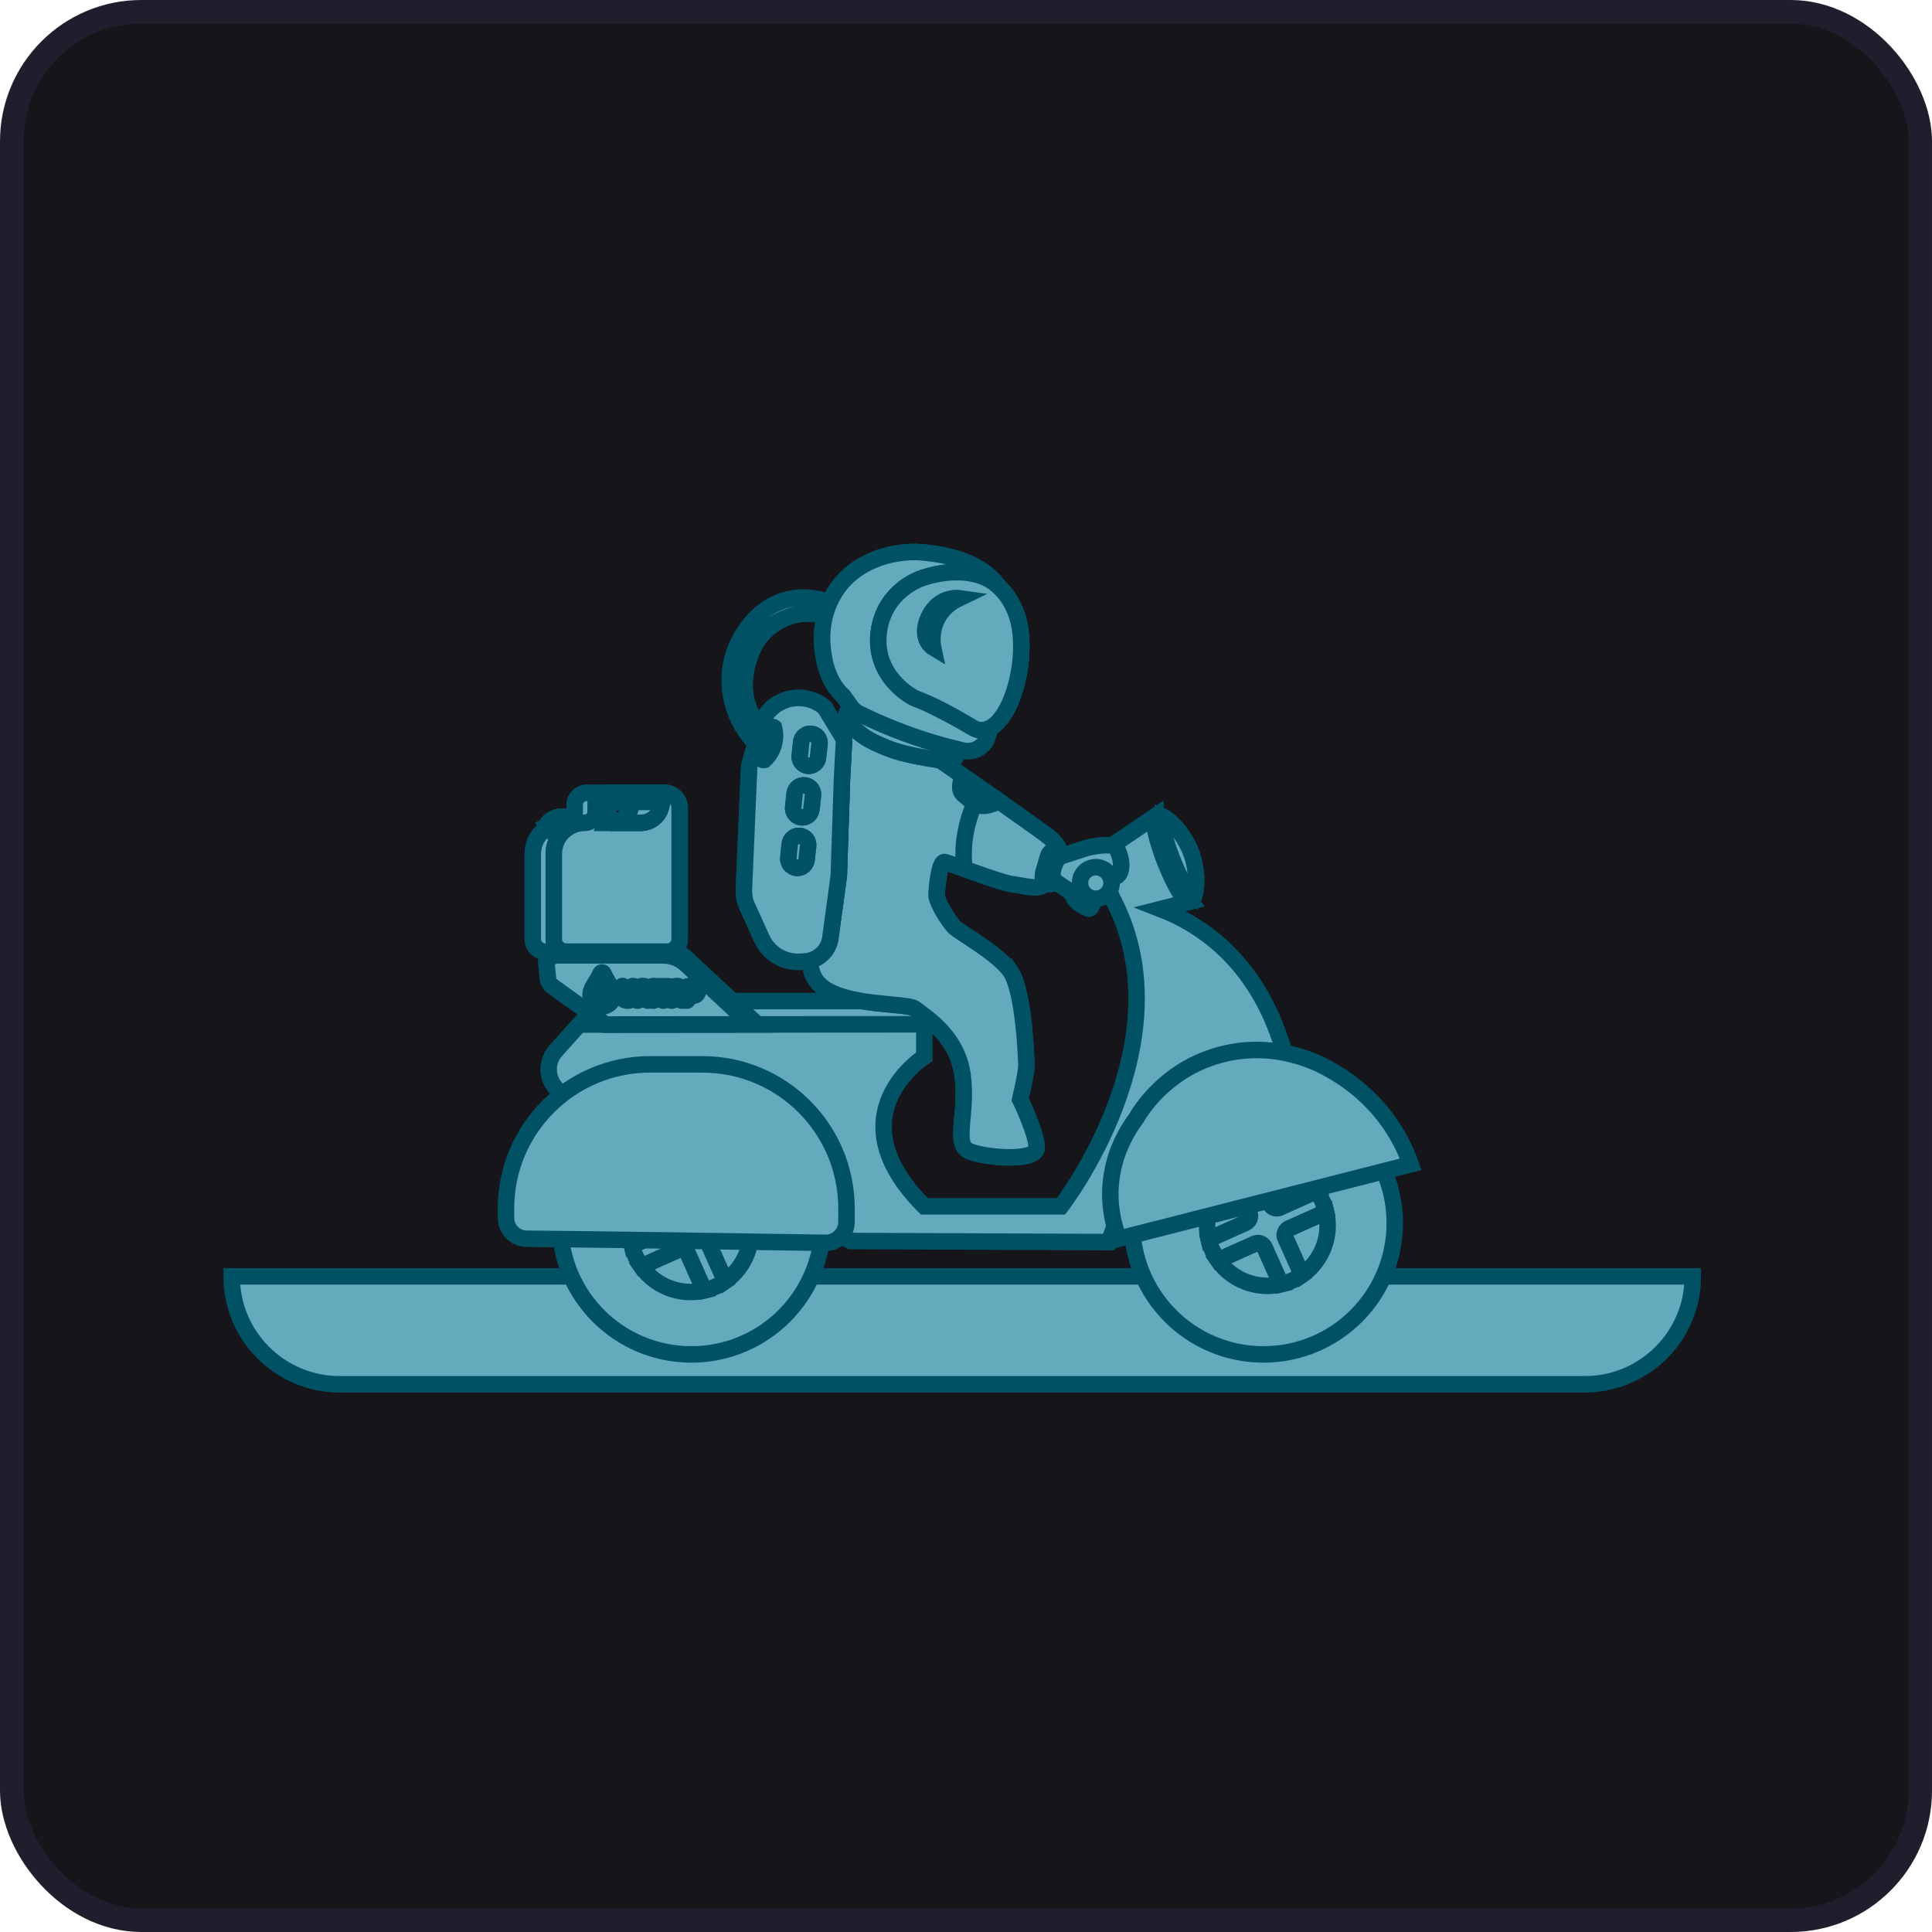 <svg width="164" height="164" viewBox="0 0 164 164" fill="none" xmlns="http://www.w3.org/2000/svg">
  <rect x="1" y="1" width="162" height="162" rx="11" fill="#15151A" stroke="#1E1E2C" stroke-width="2" />
  <path
    d="M134.529 117.508H28.831C23.768 117.508 19.664 113.405 19.664 108.345H143.696C143.696 113.405 139.593 117.508 134.529 117.508Z"
    fill="#63AABC" stroke="#015165" stroke-width="1.4" />
  <path
    d="M98.52 77.163L101.031 76.529C101.031 76.529 98.349 73.31 98.134 69.234L94.531 71.685C93.683 72.262 93.338 73.342 93.693 74.303L94.388 76.179C100.923 88.416 90.061 102.401 90.061 102.401H78.463C70.685 94.626 78.463 89.704 78.463 89.704V86.944H49.191L47.188 89.174C46.142 90.338 46.475 92.173 47.864 92.893C54.732 96.449 72.204 105.345 72.204 105.345L94.112 105.437L95.216 102.493L101.199 94.764L106.354 91.452L109.115 89.704C107.008 81.831 102.094 78.539 98.52 77.163Z"
    fill="#63AABC" stroke="#015165" stroke-width="1.4" />
  <path
    d="M78.461 86.946L64.286 86.956H63.7L51.402 86.967H49.18L50.037 85.979L50.205 85.786C50.435 85.29 50.931 84.976 51.475 84.976H76.585C77.108 84.976 77.583 85.264 77.829 85.723L78.461 86.946Z"
    fill="#63AABC" stroke="#015165" stroke-width="1.4" />
  <path
    d="M118.398 103.827C118.398 109.982 113.405 114.972 107.247 114.972C101.089 114.972 96.097 109.982 96.097 103.827C96.097 97.672 101.089 92.682 107.247 92.682C113.405 92.682 118.398 97.672 118.398 103.827Z"
    fill="#63AABC" stroke="#015165" stroke-width="1.4" />
  <path
    d="M69.838 103.827C69.838 109.982 64.846 114.972 58.687 114.972C52.529 114.972 47.537 109.982 47.537 103.827C47.537 97.672 52.529 92.682 58.687 92.682C64.846 92.682 69.838 97.672 69.838 103.827Z"
    fill="#63AABC" stroke="#015165" stroke-width="1.4" />
  <path
    d="M101.319 76.173C101.235 76.367 101.136 76.492 101.015 76.518C100.299 76.691 99.014 73.446 98.893 73.148C98.778 72.856 97.519 69.591 98.167 69.23C98.266 69.173 98.418 69.189 98.59 69.262C99.296 69.549 100.472 70.782 101.057 72.234C101.653 73.718 101.632 75.447 101.319 76.173Z"
    fill="#63AABC" stroke="#015165" stroke-width="1.4" />
  <path
    d="M101.319 76.173C100.587 75.682 99.583 73.143 99.484 72.877C99.385 72.631 98.433 70.16 98.59 69.261C99.296 69.549 100.472 70.782 101.057 72.234C101.653 73.718 101.632 75.447 101.319 76.173Z"
    fill="#63AABC" stroke="#015165" stroke-width="1.4" />
  <path
    d="M108.544 102.547L111.772 101.103C110.577 99.394 108.444 98.579 106.412 99.057L107.873 102.322C108.03 102.522 108.295 102.612 108.544 102.547ZM109.064 104.982L110.516 108.227C112.227 107.032 113.041 104.9 112.563 102.87L109.371 104.297C109.131 104.437 109.009 104.715 109.064 104.982ZM106.568 105.55L103.389 106.971C104.584 108.681 106.718 109.496 108.749 109.017L107.34 105.871C107.197 105.588 106.867 105.453 106.568 105.55ZM102.598 105.205L105.768 103.788C106.027 103.648 106.155 103.352 106.088 103.072L104.645 99.847C102.934 101.042 102.12 103.175 102.598 105.205Z"
    fill="#63AABC" stroke="#015165" stroke-width="1.4" />
  <path
    d="M112.252 101.949C112.387 102.251 112.49 102.559 112.564 102.87L109.371 104.297C109.131 104.437 109.01 104.715 109.065 104.982L110.517 108.227C110.255 108.41 109.972 108.571 109.67 108.706C109.368 108.841 109.06 108.944 108.749 109.017L107.341 105.871C107.197 105.587 106.867 105.453 106.568 105.55L103.389 106.971C103.206 106.71 103.046 106.427 102.911 106.125C102.775 105.824 102.672 105.516 102.599 105.205L105.769 103.788C106.027 103.648 106.156 103.352 106.089 103.072L104.646 99.847C104.907 99.665 105.19 99.504 105.492 99.369C105.794 99.234 106.102 99.13 106.413 99.057L107.874 102.322C108.031 102.522 108.295 102.612 108.544 102.547L111.773 101.103C111.956 101.365 112.117 101.647 112.252 101.949Z"
    fill="#63AABC" stroke="#015165" stroke-width="1.4" />
  <path
    d="M59.585 103.069L62.814 101.626C61.619 99.916 59.485 99.101 57.454 99.58L58.915 102.844C59.072 103.044 59.336 103.135 59.585 103.069ZM60.105 105.505L61.557 108.75C63.269 107.555 64.083 105.422 63.604 103.392L60.412 104.819C60.172 104.959 60.05 105.238 60.105 105.505ZM57.609 106.073L54.43 107.494C55.625 109.204 57.759 110.018 59.79 109.54L58.382 106.393C58.238 106.11 57.908 105.976 57.609 106.073ZM53.639 105.728L56.81 104.31C57.068 104.17 57.197 103.874 57.129 103.594L55.686 100.37C53.976 101.565 53.161 103.697 53.639 105.728Z"
    fill="#63AABC" stroke="#015165" stroke-width="1.4" />
  <path
    d="M63.294 102.472C63.429 102.773 63.532 103.081 63.606 103.392L60.413 104.819C60.173 104.96 60.052 105.237 60.106 105.505L61.559 108.75C61.297 108.932 61.014 109.093 60.712 109.228C60.41 109.363 60.102 109.467 59.791 109.54L58.383 106.393C58.239 106.11 57.909 105.975 57.61 106.073L54.431 107.494C54.248 107.232 54.088 106.95 53.953 106.648C53.817 106.346 53.714 106.038 53.641 105.727L56.81 104.31C57.069 104.171 57.198 103.875 57.131 103.594L55.688 100.37C55.949 100.187 56.232 100.027 56.534 99.891C56.836 99.756 57.144 99.653 57.455 99.58L58.916 102.844C59.073 103.044 59.337 103.135 59.586 103.069L62.815 101.626C62.998 101.887 63.159 102.17 63.294 102.472Z"
    fill="#63AABC" stroke="#015165" stroke-width="1.4" />
  <path
    d="M94.98 105.15L119.751 98.833C119.259 97.445 118.248 95.247 116.139 93.2C114.997 92.092 113.832 91.317 112.863 90.782C112.31 90.452 108.137 88.06 103.043 89.695C98.816 91.053 96.837 94.258 96.418 94.976C95.812 95.79 94.745 97.448 94.377 99.759C93.977 102.273 94.613 104.237 94.98 105.15Z"
    fill="#63AABC" stroke="#015165" stroke-width="1.4" />
  <path
    d="M42.951 103.378V102.583C42.951 95.826 48.432 90.348 55.192 90.348H59.614C66.374 90.348 71.855 95.826 71.855 102.583V103.725C71.855 104.717 71.047 105.516 70.056 105.501C64.857 105.419 49.86 105.188 44.711 105.153C43.735 105.147 42.951 104.354 42.951 103.378Z"
    fill="#63AABC" stroke="#015165" stroke-width="1.4" />
  <path
    d="M89.824 73.614C89.495 74.883 89.108 74.81 88.512 75.165C87.916 75.526 86.84 75.165 85.883 75.05C84.927 74.93 80.683 73.29 80.202 73.175C79.951 73.112 79.773 73.723 79.653 74.408C79.553 75.024 79.501 75.703 79.501 75.985C79.501 76.419 80.034 77.391 80.51 78.075C80.698 78.341 80.876 78.566 81.007 78.702C81.487 79.177 84.509 80.802 85.7 82.354C85.727 82.385 85.753 82.422 85.773 82.458C86.26 83.174 86.573 84.626 86.777 86.1C87.054 88.095 87.127 90.143 87.127 90.478C87.127 91.078 86.599 93.33 86.599 93.33C86.599 93.33 88 96.224 88 97.421C88 98.617 83.735 98.319 82.298 97.724C80.865 97.128 82.177 94.542 81.702 91.199C81.221 87.855 78.409 86.236 77.688 85.64C76.971 85.039 70.589 85.556 69.157 83.049C67.72 80.541 69.272 71.822 69.272 67.762C69.272 63.703 72.022 61.911 72.022 61.911L72.978 61.43L78.952 63.943C78.952 63.943 80.155 64.779 81.733 65.876C82.679 66.54 83.761 67.292 84.801 68.018C86.85 69.455 88.722 70.782 89.056 71.064C90.222 72.046 90.07 72.689 89.824 73.614Z"
    fill="#63AABC" stroke="#015165" stroke-width="1.4" />
  <path
    d="M86.777 86.099C86.249 85.958 85.69 85.635 85.298 84.971C84.744 84.025 85.235 83.054 85.773 82.458C86.26 83.174 86.573 84.626 86.777 86.099Z"
    fill="#63AABC" stroke="#015165" stroke-width="1.4" />
  <path
    d="M86.777 86.099C86.249 85.958 85.69 85.635 85.298 84.971C84.744 84.025 85.235 83.054 85.773 82.458C86.26 83.174 86.573 84.626 86.777 86.099Z"
    fill="#63AABC" stroke="#015165" stroke-width="1.4" stroke-miterlimit="10" />
  <path
    d="M80.51 78.075C79.69 78.347 78.257 77.349 78.017 76.988C77.766 76.607 77.829 75.097 78.017 74.34C78.205 73.587 79.62 73.759 79.62 73.759L79.745 73.89C79.646 74.506 79.501 75.703 79.501 75.985C79.501 76.419 80.035 77.391 80.51 78.075Z"
    fill="#63AABC" stroke="#015165" stroke-width="1.4" />
  <path
    d="M80.51 78.075C79.69 78.347 78.257 77.349 78.017 76.988C77.766 76.607 77.829 75.097 78.017 74.34C78.205 73.587 79.62 73.759 79.62 73.759L79.745 73.89C79.646 74.506 79.501 75.703 79.501 75.985C79.501 76.419 80.035 77.391 80.51 78.075Z"
    fill="#63AABC" stroke="#015165" stroke-width="1.4" stroke-miterlimit="10" />
  <path
    d="M89.824 73.614C89.495 74.883 89.108 74.81 88.512 75.165C87.916 75.526 86.84 75.165 85.883 75.05C84.927 74.93 80.683 73.29 80.202 73.175C79.951 73.112 79.773 73.723 79.653 74.408C79.553 75.024 79.501 75.703 79.501 75.985C79.501 76.419 80.034 77.391 80.51 78.075C80.698 78.341 80.876 78.566 81.007 78.702C81.487 79.177 84.509 80.802 85.7 82.354C85.727 82.385 85.753 82.422 85.773 82.458C86.26 83.174 86.573 84.626 86.777 86.1C87.054 88.095 87.127 90.143 87.127 90.478C87.127 91.078 86.599 93.33 86.599 93.33C86.599 93.33 88 96.224 88 97.421C88 98.617 83.735 98.319 82.298 97.724C80.865 97.128 82.177 94.542 81.702 91.199C81.221 87.855 78.409 86.236 77.688 85.64C76.971 85.039 70.589 85.556 69.157 83.049C67.72 80.541 69.272 71.822 69.272 67.762C69.272 63.703 72.022 61.911 72.022 61.911L72.978 61.43L78.952 63.943C78.952 63.943 80.155 64.779 81.733 65.876C82.679 66.54 83.761 67.292 84.801 68.018C86.85 69.455 88.722 70.782 89.056 71.064C90.222 72.046 90.07 72.689 89.824 73.614Z"
    fill="#63AABC" stroke="#015165" stroke-width="1.4" stroke-miterlimit="10" />
  <path
    d="M72.619 59.172L77.807 60.672L81.37 63.234L81.117 64.244C81.048 64.519 80.778 64.691 80.498 64.643C79.283 64.431 76.902 64.152 75.273 63.476C73.558 62.765 73.227 62.519 72.182 61.518C72.011 61.354 71.789 60.688 71.903 60.48L72.619 59.172Z"
    fill="#63AABC" stroke="#015165" stroke-width="1.4" />
  <path
    d="M72.619 59.172L77.807 60.672L81.37 63.234L81.117 64.244C81.048 64.519 80.778 64.691 80.498 64.643C79.283 64.431 76.902 64.152 75.273 63.476C73.558 62.765 73.227 62.519 72.182 61.518C72.011 61.354 71.789 60.688 71.903 60.48L72.619 59.172Z"
    fill="#63AABC" stroke="#015165" stroke-width="1.4" stroke-miterlimit="10" />
  <path
    d="M72.264 60.027L71.588 59.089C70.32 57.936 69.898 56.183 69.799 54.69C69.639 52.285 70.593 49.889 72.534 48.458C75.04 46.611 77.972 46.87 77.972 46.87C80.461 47.023 84.081 47.781 85.311 50.78C85.311 50.78 84.107 61.482 84.107 61.611C84.107 61.739 83.732 62.802 83.732 62.802C83.732 62.802 83.707 62.855 83.656 62.938C83.247 63.596 82.44 63.891 81.69 63.7C81.373 63.619 81.045 63.537 80.934 63.513C80.934 63.513 77.069 62.644 72.85 60.529C72.617 60.412 72.417 60.238 72.264 60.027Z"
    fill="#63AABC" stroke="#015165" stroke-width="1.4" />
  <path
    d="M72.264 60.027L71.588 59.089C70.32 57.936 69.898 56.183 69.799 54.69C69.639 52.285 70.593 49.889 72.534 48.458C75.04 46.611 77.972 46.87 77.972 46.87C80.461 47.023 84.081 47.781 85.311 50.78C85.311 50.78 84.107 61.482 84.107 61.611C84.107 61.739 83.732 62.802 83.732 62.802C83.732 62.802 83.707 62.855 83.656 62.938C83.247 63.596 82.44 63.891 81.69 63.7C81.373 63.619 81.045 63.537 80.934 63.513C80.934 63.513 77.069 62.644 72.85 60.529C72.617 60.412 72.417 60.238 72.264 60.027Z"
    fill="#63AABC" stroke="#015165" stroke-width="1.4" stroke-miterlimit="10" />
  <path
    d="M84.708 61.284C84.703 61.289 84.698 61.294 84.692 61.3C84.118 61.901 83.313 62.209 82.597 61.78C80.997 60.819 78.326 59.471 77.882 59.361C77.286 59.215 74.145 57.345 74.594 53.683C75.044 50.026 78.331 49.054 78.331 49.054C80.349 48.38 82.806 48.302 84.395 49.477C84.442 49.514 84.489 49.545 84.531 49.587C85.79 50.585 86.423 52.136 86.606 53.463C86.998 56.378 86.072 59.853 84.708 61.284Z"
    fill="#63AABC" stroke="#015165" stroke-width="1.4" />
  <path
    d="M84.708 61.284C84.389 61.362 84.06 61.331 83.747 61.143C82.304 60.276 79.894 59.064 79.492 58.965C78.954 58.829 76.121 57.141 76.528 53.839C76.931 50.538 79.9 49.66 79.9 49.66C81.394 49.164 83.156 49.023 84.531 49.587C85.79 50.585 86.423 52.136 86.606 53.463C86.998 56.378 86.073 59.853 84.708 61.284Z"
    fill="#63AABC" stroke="#015165" stroke-width="1.4" />
  <path
    d="M71.651 62.767L71.468 66.205L71.201 74.355L70.7 78.027L70.485 79.621C70.339 80.697 69.45 81.528 68.347 81.611L68.008 81.637C67.956 81.642 67.903 81.642 67.846 81.642C66.492 81.689 65.237 80.916 64.678 79.694L63.44 76.962C63.225 76.496 63.126 75.99 63.147 75.478L63.581 65.384C63.586 65.134 63.633 64.878 63.701 64.632L64.553 61.649C64.96 60.218 66.293 59.241 67.783 59.241C67.851 59.241 67.929 59.241 67.997 59.246C68.154 59.256 68.306 59.277 68.452 59.309C69.032 59.423 69.565 59.679 70.01 60.066L71.651 62.767Z"
    fill="#63AABC" stroke="#015165" stroke-width="1.4" />
  <path
    d="M71.65 62.768L71.467 66.205L71.201 74.355L70.698 78.028C70.39 78.284 69.999 78.446 69.57 78.477L69.282 78.504C69.23 78.509 69.188 78.509 69.141 78.509C67.975 78.545 66.899 77.882 66.418 76.832L65.346 74.481C65.163 74.084 65.079 73.645 65.1 73.206C64.417 67.734 64.818 65.691 65.348 64.868C65.563 64.534 66.201 63.777 66.246 62.684C66.266 62.173 66.15 61.881 66.308 61.31C66.488 60.659 66.884 60.223 67.109 60.014C67.633 59.526 68.199 59.365 68.451 59.309C69.031 59.424 69.565 59.68 70.009 60.067L71.65 62.768Z"
    fill="#63AABC" stroke="#015165" stroke-width="1.4" />
  <path
    d="M71.47 66.206L71.201 74.357L70.485 79.623C70.34 80.698 69.448 81.527 68.347 81.612L68.009 81.638C67.952 81.645 67.902 81.645 67.846 81.645C66.491 81.687 65.237 80.918 64.678 79.693L63.437 76.961C63.224 76.499 63.123 75.988 63.148 75.478L63.581 65.384C63.587 65.132 63.631 64.879 63.7 64.633L64.553 61.648C64.961 60.22 66.291 59.242 67.783 59.242C67.852 59.242 67.927 59.242 67.996 59.247C68.743 59.297 69.451 59.58 70.01 60.066L71.651 62.769L71.47 66.206Z"
    fill="#63AABC" stroke="#015165" stroke-width="1.4" stroke-miterlimit="10" />
  <path
    d="M84.803 68.018C84.458 68.191 84.055 68.316 83.757 68.379C83.025 68.536 82.503 68.065 81.776 67.439C81.348 67.073 81.51 66.399 81.734 65.876C82.68 66.54 83.763 67.292 84.803 68.018Z"
    fill="#63AABC" stroke="#015165" stroke-width="1.4" />
  <path d="M81.885 73.76C81.404 70.4 83.03 67.59 83.03 67.59L81.885 73.76Z" fill="#63AABC" />
  <path d="M81.885 73.76C81.404 70.4 83.03 67.59 83.03 67.59" stroke="#015165" stroke-width="1.4"
    stroke-miterlimit="10" />
  <path
    d="M84.708 61.284C84.703 61.289 84.698 61.294 84.692 61.3C84.117 61.901 83.312 62.209 82.596 61.78C80.997 60.819 79.156 59.808 77.882 59.361C77.302 59.159 74.144 57.345 74.594 53.683C75.043 50.026 78.331 49.054 78.331 49.054C80.349 48.38 82.805 48.302 84.394 49.477C84.441 49.514 84.488 49.545 84.53 49.587C85.79 50.585 86.422 52.136 86.605 53.463C86.997 56.378 86.072 59.853 84.708 61.284Z"
    fill="#63AABC" stroke="#015165" stroke-width="1.4" stroke-miterlimit="10" />
  <path
    d="M65.696 61.737L65.7 61.741C65.765 61.998 65.894 62.651 65.624 63.402C65.418 63.971 65.077 64.337 64.885 64.516C64.579 64.598 64.453 64.078 64.644 63.519L65.052 62.326C65.206 61.877 65.499 61.608 65.696 61.737Z"
    fill="#63AABC" stroke="#015165" stroke-width="1.4" />
  <path
    d="M68.341 66.671L68.353 66.673C68.767 66.735 69.057 67.113 69.01 67.529L68.876 68.693C68.841 69.005 68.62 69.265 68.318 69.351C67.789 69.501 67.276 69.07 67.333 68.524L67.455 67.359C67.5 66.919 67.904 66.607 68.341 66.671Z"
    fill="#63AABC" stroke="#015165" stroke-width="1.4" />
  <path
    d="M68.341 66.671L68.353 66.673C68.767 66.735 69.057 67.113 69.01 67.529L68.876 68.693C68.841 69.005 68.62 69.265 68.318 69.351C67.789 69.501 67.276 69.07 67.333 68.524L67.455 67.359C67.5 66.919 67.904 66.607 68.341 66.671Z"
    fill="#63AABC" stroke="#015165" stroke-width="1.4" stroke-miterlimit="10" />
  <path
    d="M68.897 62.298L68.909 62.3C69.323 62.361 69.614 62.74 69.566 63.155L69.433 64.319C69.397 64.632 69.177 64.891 68.874 64.978C68.345 65.127 67.832 64.697 67.889 64.151L68.011 62.985C68.056 62.546 68.46 62.233 68.897 62.298Z"
    fill="#63AABC" stroke="#015165" stroke-width="1.4" />
  <path
    d="M68.897 62.298L68.909 62.3C69.323 62.361 69.614 62.74 69.566 63.155L69.433 64.319C69.397 64.632 69.177 64.891 68.874 64.978C68.345 65.127 67.832 64.697 67.889 64.151L68.011 62.985C68.056 62.546 68.46 62.233 68.897 62.298Z"
    fill="#63AABC" stroke="#015165" stroke-width="1.4" stroke-miterlimit="10" />
  <path
    d="M67.926 70.961L67.938 70.963C68.352 71.024 68.644 71.402 68.597 71.818L68.465 72.982C68.429 73.294 68.209 73.554 67.907 73.641C67.379 73.791 66.864 73.361 66.921 72.815L67.04 71.649C67.086 71.21 67.489 70.897 67.926 70.961Z"
    fill="#63AABC" stroke="#015165" stroke-width="1.4" />
  <path
    d="M67.926 70.961L67.938 70.963C68.352 71.024 68.644 71.402 68.597 71.818L68.465 72.982C68.429 73.294 68.209 73.554 67.907 73.641C67.379 73.791 66.864 73.361 66.921 72.815L67.04 71.649C67.086 71.21 67.489 70.897 67.926 70.961Z"
    fill="#63AABC" stroke="#015165" stroke-width="1.4" stroke-miterlimit="10" />
  <path
    d="M65.313 62.466C65.326 62.578 65.342 62.83 65.219 63.11C65.112 63.355 64.951 63.504 64.864 63.574C64.639 63.448 64.321 63.244 63.998 62.929C63.822 62.756 63.687 62.59 63.561 62.426C61.64 59.929 61.393 56.509 63.075 53.845C65.998 49.215 70.286 51.123 70.286 51.123L69.771 52.089C69.771 52.089 68.341 52.049 67.806 52.138C67.801 52.139 67.795 52.139 67.789 52.14C66.026 52.433 64.523 53.6 63.833 55.248C63.036 57.15 62.52 60.097 65.313 62.466Z"
    fill="#63AABC" stroke="#015165" stroke-width="1.4" />
  <path
    d="M65.313 62.466C65.326 62.578 65.342 62.83 65.219 63.11C65.112 63.355 64.951 63.504 64.864 63.574C64.639 63.448 64.321 63.244 63.998 62.929C63.822 62.756 63.687 62.59 63.561 62.426C61.64 59.929 61.393 56.509 63.075 53.845C65.998 49.215 70.286 51.123 70.286 51.123L69.771 52.089C69.771 52.089 68.341 52.049 67.806 52.138C67.801 52.139 67.795 52.139 67.789 52.14C66.026 52.433 64.523 53.6 63.833 55.248C63.036 57.15 62.52 60.097 65.313 62.466Z"
    fill="#63AABC" stroke="#015165" stroke-width="1.4" stroke-miterlimit="10" />
  <path
    d="M81.421 50.779C81.421 50.779 79.697 50.533 78.835 52.38C77.973 54.225 79.204 54.965 79.204 54.965C79.204 54.965 78.589 52.133 81.421 50.779Z"
    fill="#63AABC" stroke="#015165" stroke-width="1.4" />
  <path
    d="M89.788 72.231C89.803 72.237 89.818 72.243 89.833 72.249C90.158 72.382 90.324 72.789 90.205 73.156L89.735 74.592C89.591 75.035 89.109 75.195 88.775 74.912C88.561 74.73 88.473 74.414 88.557 74.127L88.981 72.673C89.091 72.294 89.457 72.094 89.788 72.231Z"
    fill="#63AABC" stroke="#015165" stroke-width="1.4" />
  <path
    d="M89.788 72.231C89.803 72.237 89.818 72.243 89.833 72.249C90.158 72.382 90.324 72.789 90.205 73.156L89.735 74.592C89.591 75.035 89.109 75.195 88.775 74.912C88.561 74.73 88.473 74.414 88.557 74.127L88.981 72.673C89.091 72.294 89.457 72.094 89.788 72.231Z"
    fill="#63AABC" stroke="#015165" stroke-width="1.4" stroke-miterlimit="10" />
  <path
    d="M90.269 72.621L92.201 71.993C92.201 71.993 94.384 71.426 94.753 71.993C95.122 72.56 95.292 73.495 95.065 74.034C94.838 74.572 94.129 74.601 93.959 74.431C93.788 74.261 92.74 73.694 92.598 73.893C92.456 74.091 91.832 74.545 92.115 75.026C92.399 75.508 92.909 75.707 92.825 76.273C92.74 76.841 92.569 77.181 92.399 77.124C92.229 77.067 91.264 76.614 91.123 76.132C90.981 75.65 90.272 75.338 89.591 74.827C89.152 74.498 89.38 73.734 89.597 73.233C89.723 72.942 89.967 72.719 90.269 72.621Z"
    fill="#63AABC" stroke="#015165" stroke-width="1.4" />
  <path
    d="M90.269 72.621L92.201 71.993C92.201 71.993 94.384 71.426 94.753 71.993C95.122 72.56 95.292 73.495 95.065 74.034C94.838 74.572 94.129 74.601 93.959 74.431C93.788 74.261 92.74 73.694 92.598 73.893C92.456 74.091 91.832 74.545 92.115 75.026C92.399 75.508 92.909 75.707 92.825 76.273C92.74 76.841 92.569 77.181 92.399 77.124C92.229 77.067 91.264 76.614 91.123 76.132C90.981 75.65 90.272 75.338 89.591 74.827C89.152 74.498 89.38 73.734 89.597 73.233C89.723 72.942 89.967 72.719 90.269 72.621Z"
    fill="#63AABC" stroke="#015165" stroke-width="1.4" stroke-miterlimit="10" />
  <path
    d="M94.356 74.949C94.356 75.689 93.757 76.288 93.017 76.288C92.277 76.288 91.678 75.689 91.678 74.949C91.678 74.21 92.277 73.61 93.017 73.61C93.757 73.61 94.356 74.21 94.356 74.949Z"
    fill="#63AABC" stroke="#015165" stroke-width="1.4" />
  <path
    d="M64.285 86.956H63.7L51.401 86.967L50.037 85.979L46.901 83.728C46.681 83.571 46.54 83.325 46.514 83.054L46.394 81.821L46.373 81.581C46.315 81.027 46.749 80.551 47.303 80.551H56.278C57.015 80.551 57.72 80.828 58.254 81.33L62.163 84.976L64.285 86.956Z"
    fill="#63AABC" stroke="#015165" stroke-width="1.4" />
  <path
    d="M63.7 86.956L51.401 86.967L50.037 85.979L46.901 83.728C46.681 83.571 46.54 83.325 46.514 83.054L46.394 81.821C46.488 81.408 46.854 81.1 47.303 81.1H56.278C57.015 81.1 57.721 81.377 58.254 81.878L61.578 84.976L63.7 86.956Z"
    fill="#63AABC" stroke="#015165" stroke-width="1.4" />
  <path
    d="M53.28 84.943C53.175 84.943 53.084 84.922 53.006 84.881C52.929 84.839 52.869 84.779 52.826 84.702C52.785 84.623 52.764 84.531 52.764 84.424V83.778C52.764 83.753 52.77 83.733 52.785 83.719C52.799 83.704 52.82 83.696 52.845 83.696C52.87 83.696 52.891 83.704 52.906 83.719C52.92 83.733 52.928 83.753 52.928 83.778V84.429C52.928 84.55 52.959 84.643 53.02 84.709C53.082 84.775 53.17 84.808 53.283 84.808C53.396 84.808 53.484 84.775 53.548 84.708C53.611 84.64 53.643 84.548 53.643 84.429V83.778C53.643 83.753 53.651 83.733 53.666 83.719C53.681 83.704 53.701 83.696 53.727 83.696C53.752 83.696 53.771 83.704 53.785 83.719C53.799 83.733 53.806 83.753 53.806 83.778V84.424C53.806 84.528 53.785 84.619 53.742 84.697C53.699 84.776 53.638 84.836 53.558 84.879C53.48 84.921 53.387 84.943 53.28 84.943Z"
    fill="#63AABC" stroke="#015165" stroke-width="1.4" />
  <path
    d="M54.118 84.943C54.093 84.943 54.073 84.936 54.057 84.922C54.044 84.907 54.037 84.887 54.037 84.861V84.174C54.037 84.076 54.058 83.991 54.1 83.92C54.141 83.849 54.2 83.794 54.278 83.756C54.356 83.717 54.449 83.696 54.555 83.696C54.661 83.696 54.753 83.717 54.83 83.756C54.908 83.794 54.969 83.849 55.01 83.92C55.052 83.991 55.073 84.076 55.073 84.174V84.861C55.073 84.887 55.065 84.907 55.05 84.922C55.036 84.936 55.017 84.943 54.991 84.943C54.966 84.943 54.946 84.936 54.93 84.922C54.916 84.907 54.908 84.887 54.908 84.861V84.169C54.908 84.061 54.877 83.979 54.814 83.92C54.753 83.861 54.667 83.832 54.555 83.832C54.444 83.832 54.357 83.861 54.295 83.921C54.233 83.981 54.201 84.062 54.201 84.169V84.861C54.201 84.887 54.194 84.907 54.179 84.922C54.164 84.936 54.144 84.943 54.118 84.943Z"
    fill="#63AABC" stroke="#015165" stroke-width="1.4" />
  <path
    d="M55.445 84.943C55.421 84.943 55.401 84.936 55.386 84.922C55.373 84.907 55.366 84.887 55.366 84.861V83.778C55.366 83.753 55.373 83.733 55.386 83.719C55.401 83.704 55.421 83.696 55.445 83.696C55.471 83.696 55.491 83.704 55.507 83.719C55.522 83.733 55.529 83.753 55.529 83.778V84.861C55.529 84.887 55.522 84.907 55.507 84.922C55.491 84.936 55.471 84.943 55.445 84.943Z"
    fill="#63AABC" stroke="#015165" stroke-width="1.4" />
  <path
    d="M56.309 84.943C56.284 84.943 56.264 84.936 56.25 84.922C56.237 84.907 56.23 84.887 56.23 84.862V83.846H55.854C55.828 83.846 55.809 83.841 55.793 83.83C55.78 83.819 55.773 83.802 55.773 83.782C55.773 83.737 55.8 83.714 55.854 83.714H56.77C56.795 83.714 56.815 83.72 56.829 83.732C56.842 83.743 56.849 83.76 56.849 83.782C56.849 83.801 56.842 83.817 56.829 83.829C56.815 83.84 56.795 83.846 56.77 83.846H56.394V84.862C56.394 84.887 56.387 84.907 56.371 84.922C56.357 84.936 56.336 84.943 56.309 84.943Z"
    fill="#63AABC" stroke="#015165" stroke-width="1.4" />
  <path
    d="M57.019 84.943C56.993 84.943 56.973 84.936 56.958 84.922C56.944 84.907 56.937 84.886 56.937 84.861V84.209C56.937 84.048 56.983 83.923 57.075 83.833C57.165 83.742 57.291 83.696 57.452 83.696C57.558 83.696 57.649 83.717 57.727 83.759C57.805 83.799 57.865 83.858 57.905 83.935C57.947 84.012 57.968 84.104 57.968 84.209V84.861C57.968 84.886 57.96 84.907 57.945 84.922C57.93 84.936 57.91 84.943 57.885 84.943C57.86 84.943 57.841 84.936 57.826 84.922C57.81 84.907 57.803 84.886 57.803 84.861V84.509H57.1V84.861C57.1 84.886 57.093 84.907 57.078 84.922C57.064 84.936 57.044 84.943 57.019 84.943ZM57.803 84.376V84.204C57.803 84.083 57.773 83.992 57.713 83.928C57.653 83.864 57.566 83.832 57.452 83.832C57.337 83.832 57.25 83.863 57.191 83.927C57.13 83.989 57.1 84.081 57.1 84.204V84.376H57.803Z"
    fill="#63AABC" stroke="#015165" stroke-width="1.4" />
  <path
    d="M58.288 84.943C58.262 84.943 58.242 84.936 58.227 84.923C58.213 84.907 58.206 84.887 58.206 84.862V83.937C58.206 83.868 58.227 83.814 58.268 83.775C58.31 83.735 58.368 83.714 58.442 83.714H58.734C58.903 83.714 59.03 83.749 59.115 83.82C59.2 83.89 59.243 83.994 59.243 84.133C59.243 84.264 59.2 84.366 59.113 84.436C59.028 84.505 58.904 84.54 58.743 84.54H58.369V84.862C58.369 84.887 58.361 84.907 58.347 84.923C58.333 84.936 58.313 84.943 58.288 84.943ZM58.743 84.408C58.85 84.408 58.933 84.387 58.991 84.344C59.048 84.301 59.077 84.23 59.077 84.133C59.077 84.032 59.049 83.96 58.992 83.915C58.936 83.869 58.853 83.846 58.743 83.846H58.455C58.429 83.846 58.408 83.854 58.392 83.871C58.377 83.889 58.369 83.912 58.369 83.941V84.408H58.743Z"
    fill="#63AABC" stroke="#015165" stroke-width="1.4" />
  <path
    d="M52.044 84.219C52.053 84.258 52.06 84.297 52.065 84.337C52.072 84.399 52.075 84.462 52.071 84.524C52.06 84.701 52.003 84.863 51.903 85.01C51.775 85.198 51.6 85.324 51.383 85.39C51.29 85.418 51.194 85.434 51.13 85.43C50.86 85.43 50.65 85.353 50.472 85.205C50.453 85.188 50.433 85.171 50.414 85.153C50.362 85.103 50.317 85.046 50.279 84.985C50.237 84.919 50.203 84.849 50.177 84.775C50.127 84.635 50.115 84.49 50.133 84.344C50.153 84.186 50.2 84.035 50.267 83.89C50.319 83.776 50.386 83.671 50.453 83.565C50.472 83.534 50.492 83.502 50.512 83.47C50.608 83.314 50.705 83.157 50.794 82.996C50.801 82.985 50.807 82.973 50.814 82.962C50.837 82.918 50.859 82.873 50.881 82.828C50.892 82.803 50.904 82.779 50.915 82.755C50.932 82.718 50.95 82.682 50.968 82.646C50.969 82.643 50.971 82.641 50.972 82.638C50.975 82.631 50.978 82.625 50.982 82.618C51.008 82.572 51.047 82.545 51.101 82.546C51.156 82.547 51.196 82.574 51.22 82.622C51.234 82.649 51.245 82.677 51.258 82.705C51.266 82.724 51.275 82.742 51.284 82.761C51.303 82.802 51.323 82.843 51.343 82.883C51.346 82.888 51.348 82.893 51.348 82.899C51.348 82.905 51.346 82.911 51.343 82.916L51.235 83.125C51.233 83.128 51.231 83.131 51.228 83.133C51.226 83.134 51.221 83.135 51.218 83.135C51.215 83.135 51.212 83.134 51.209 83.132C51.206 83.13 51.204 83.128 51.203 83.125C51.163 83.042 51.131 82.976 51.127 82.968C51.123 82.958 51.117 82.949 51.111 82.939C51.103 82.927 51.095 82.927 51.087 82.94C51.084 82.943 51.082 82.947 51.08 82.95L51.079 82.952C51.071 82.969 51.063 82.984 51.055 83C50.931 83.244 50.787 83.476 50.637 83.704C50.523 83.879 50.426 84.062 50.381 84.268C50.352 84.402 50.346 84.534 50.387 84.666C50.412 84.749 50.447 84.825 50.493 84.891C50.553 84.978 50.632 85.05 50.725 85.102C50.743 85.112 50.761 85.121 50.781 85.13C50.984 85.224 51.192 85.226 51.399 85.139C51.548 85.077 51.663 84.973 51.742 84.832C51.781 84.762 51.842 84.601 51.848 84.395C51.848 84.39 51.85 84.384 51.852 84.38L51.987 84.119C51.989 84.115 51.991 84.113 51.995 84.111C51.998 84.11 52.002 84.109 52.005 84.109C52.009 84.11 52.012 84.111 52.015 84.113C52.017 84.115 52.02 84.119 52.021 84.123C52.031 84.163 52.043 84.215 52.044 84.219Z"
    fill="#63AABC" stroke="#015165" stroke-width="1.4" />
  <path
    d="M51.971 83.987C51.971 83.992 51.969 83.997 51.966 84.001C51.938 84.057 51.911 84.108 51.888 84.153C51.871 84.183 51.856 84.212 51.843 84.239C51.84 84.242 51.838 84.244 51.835 84.246C51.831 84.248 51.828 84.249 51.824 84.249C51.821 84.248 51.817 84.246 51.814 84.244C51.812 84.242 51.81 84.239 51.809 84.235C51.796 84.188 51.786 84.153 51.781 84.139C51.777 84.125 51.771 84.112 51.771 84.112C51.768 84.103 51.766 84.095 51.763 84.087C51.762 84.085 51.76 84.082 51.759 84.08C51.759 84.079 51.758 84.077 51.758 84.076C51.748 84.05 51.738 84.025 51.727 83.999L51.725 83.997L51.724 83.996C51.715 83.975 51.705 83.954 51.695 83.934C51.628 83.809 51.62 83.846 51.605 83.913C51.602 83.927 51.599 83.942 51.595 83.957V83.957C51.573 84.062 51.518 84.218 51.423 84.388C51.314 84.585 51.172 84.762 51.006 84.913C50.997 84.92 50.986 84.923 50.975 84.923C50.964 84.922 50.955 84.918 50.947 84.91L50.782 84.746C50.778 84.742 50.776 84.738 50.774 84.732C50.772 84.728 50.771 84.722 50.771 84.716C50.771 84.711 50.773 84.705 50.775 84.7C50.777 84.695 50.78 84.691 50.785 84.687C50.787 84.684 51.56 83.86 51.308 83.311C51.304 83.302 51.292 83.277 51.275 83.245C51.274 83.243 51.273 83.242 51.273 83.241C51.27 83.236 51.268 83.23 51.268 83.224C51.268 83.218 51.27 83.212 51.272 83.206L51.375 83.007C51.377 83.004 51.379 83.002 51.382 83C51.385 82.998 51.389 82.997 51.392 82.997C51.395 82.997 51.398 82.998 51.401 83C51.404 83.002 51.406 83.004 51.408 83.007C51.419 83.028 51.431 83.049 51.443 83.07C51.501 83.174 51.563 83.278 51.627 83.38C51.651 83.418 51.676 83.457 51.7 83.494C51.757 83.582 51.814 83.67 51.865 83.761C51.922 83.863 51.95 83.926 51.968 83.972C51.97 83.977 51.972 83.982 51.971 83.987Z"
    fill="#63AABC" stroke="#015165" stroke-width="1.4" />
  <path
    d="M56.417 67.307H49.798C49.241 67.307 48.789 67.759 48.789 68.316V68.915C48.789 69.431 48.37 69.849 47.854 69.849C47.13 69.849 46.473 70.143 45.997 70.618C45.522 71.093 45.228 71.749 45.228 72.474V79.715C45.228 80.304 45.706 80.781 46.295 80.781H56.623C57.213 80.781 57.691 80.303 57.691 79.714V68.581C57.691 67.878 57.12 67.307 56.417 67.307ZM51.333 69.849L51.674 68.655C51.773 68.309 52.089 68.07 52.449 68.07H53.621C53.621 68.562 53.422 69.007 53.1 69.329C52.778 69.651 52.333 69.849 51.841 69.849H51.333Z"
    fill="#63AABC" stroke="#015165" stroke-width="1.4" />
  <path
    d="M56.417 67.307H49.798C49.241 67.307 48.789 67.759 48.789 68.316V68.915C48.789 69.431 48.37 69.849 47.854 69.849C47.13 69.849 46.473 70.143 45.997 70.618C45.522 71.093 45.228 71.749 45.228 72.474V79.715C45.228 80.304 45.706 80.781 46.295 80.781H56.623C57.213 80.781 57.691 80.303 57.691 79.714V68.581C57.691 67.878 57.12 67.307 56.417 67.307ZM51.333 69.849L51.674 68.655C51.773 68.309 52.089 68.07 52.449 68.07H53.621C53.621 68.562 53.422 69.007 53.1 69.329C52.778 69.651 52.333 69.849 51.841 69.849H51.333Z"
    fill="#63AABC" stroke="#015165" stroke-width="1.4" stroke-miterlimit="10" />
  <path
    d="M56.418 67.307H51.579C51.022 67.307 50.57 67.759 50.57 68.316V68.915C50.57 69.431 50.152 69.849 49.635 69.849C48.911 69.849 48.254 70.143 47.779 70.618C47.303 71.093 47.01 71.749 47.01 72.474V79.715C47.01 80.304 47.487 80.781 48.076 80.781H56.624C57.214 80.781 57.691 80.303 57.691 79.714V68.581C57.691 67.878 57.121 67.307 56.418 67.307ZM51.334 69.849L51.675 68.655C51.774 68.309 52.09 68.07 52.45 68.07H53.622C53.622 68.562 53.423 69.007 53.101 69.329C52.779 69.651 52.334 69.849 51.842 69.849H51.334Z"
    fill="#63AABC" stroke="#015165" stroke-width="1.4" />
  <path
    d="M56.418 67.307H51.579C51.022 67.307 50.57 67.759 50.57 68.316V68.915C50.57 69.431 50.152 69.849 49.635 69.849C48.911 69.849 48.254 70.143 47.779 70.618C47.303 71.093 47.01 71.749 47.01 72.474V79.715C47.01 80.304 47.487 80.781 48.076 80.781H56.624C57.214 80.781 57.691 80.303 57.691 79.714V68.581C57.691 67.878 57.121 67.307 56.418 67.307ZM51.334 69.849L51.675 68.655C51.774 68.309 52.09 68.07 52.45 68.07H53.622C53.622 68.562 53.423 69.007 53.101 69.329C52.779 69.651 52.334 69.849 51.842 69.849H51.334Z"
    fill="#63AABC" stroke="#015165" stroke-width="1.4" stroke-miterlimit="10" />
  <path
    d="M56.166 68.07C56.166 68.561 55.966 69.006 55.644 69.328C55.322 69.65 54.877 69.849 54.385 69.849H51.842C52.334 69.849 52.779 69.65 53.101 69.328C53.423 69.006 53.622 68.561 53.622 68.07H56.166Z"
    fill="#63AABC" stroke="#015165" stroke-width="1.4" />
  <path
    d="M56.166 68.07C56.166 68.561 55.966 69.006 55.644 69.328C55.322 69.65 54.877 69.849 54.385 69.849H51.842C52.334 69.849 52.779 69.65 53.101 69.328C53.423 69.006 53.622 68.561 53.622 68.07H56.166Z"
    fill="#63AABC" stroke="#015165" stroke-width="1.4" stroke-miterlimit="10" />
  <path
    d="M47.689 70.5C47.267 70.748 46.793 70.674 46.716 70.514L46.463 70.133L47.971 69.415L48.279 69.805L48.271 69.895C48.156 70.112 48.141 70.234 47.689 70.5Z"
    fill="#63AABC" stroke="#015165" stroke-width="1.4" />
  <path
    d="M47.689 70.5C47.267 70.748 46.793 70.674 46.716 70.514L46.463 70.133L47.971 69.415L48.279 69.805L48.271 69.895C48.156 70.112 48.141 70.234 47.689 70.5Z"
    fill="#63AABC" stroke="#015165" stroke-width="1.4" stroke-miterlimit="10" />
  <path
    d="M48.012 69.455C48.09 69.639 47.801 69.935 47.368 70.117C46.935 70.299 46.521 70.297 46.443 70.114C46.366 69.929 46.654 69.633 47.088 69.452C47.52 69.27 47.935 69.271 48.012 69.455Z"
    fill="#63AABC" stroke="#015165" stroke-width="1.4" />
  <path
    d="M48.012 69.455C48.09 69.639 47.801 69.935 47.368 70.117C46.935 70.299 46.521 70.297 46.443 70.114C46.366 69.929 46.654 69.633 47.088 69.452C47.52 69.27 47.935 69.271 48.012 69.455Z"
    fill="#63AABC" stroke="#015165" stroke-width="1.4" stroke-miterlimit="10" />
</svg>